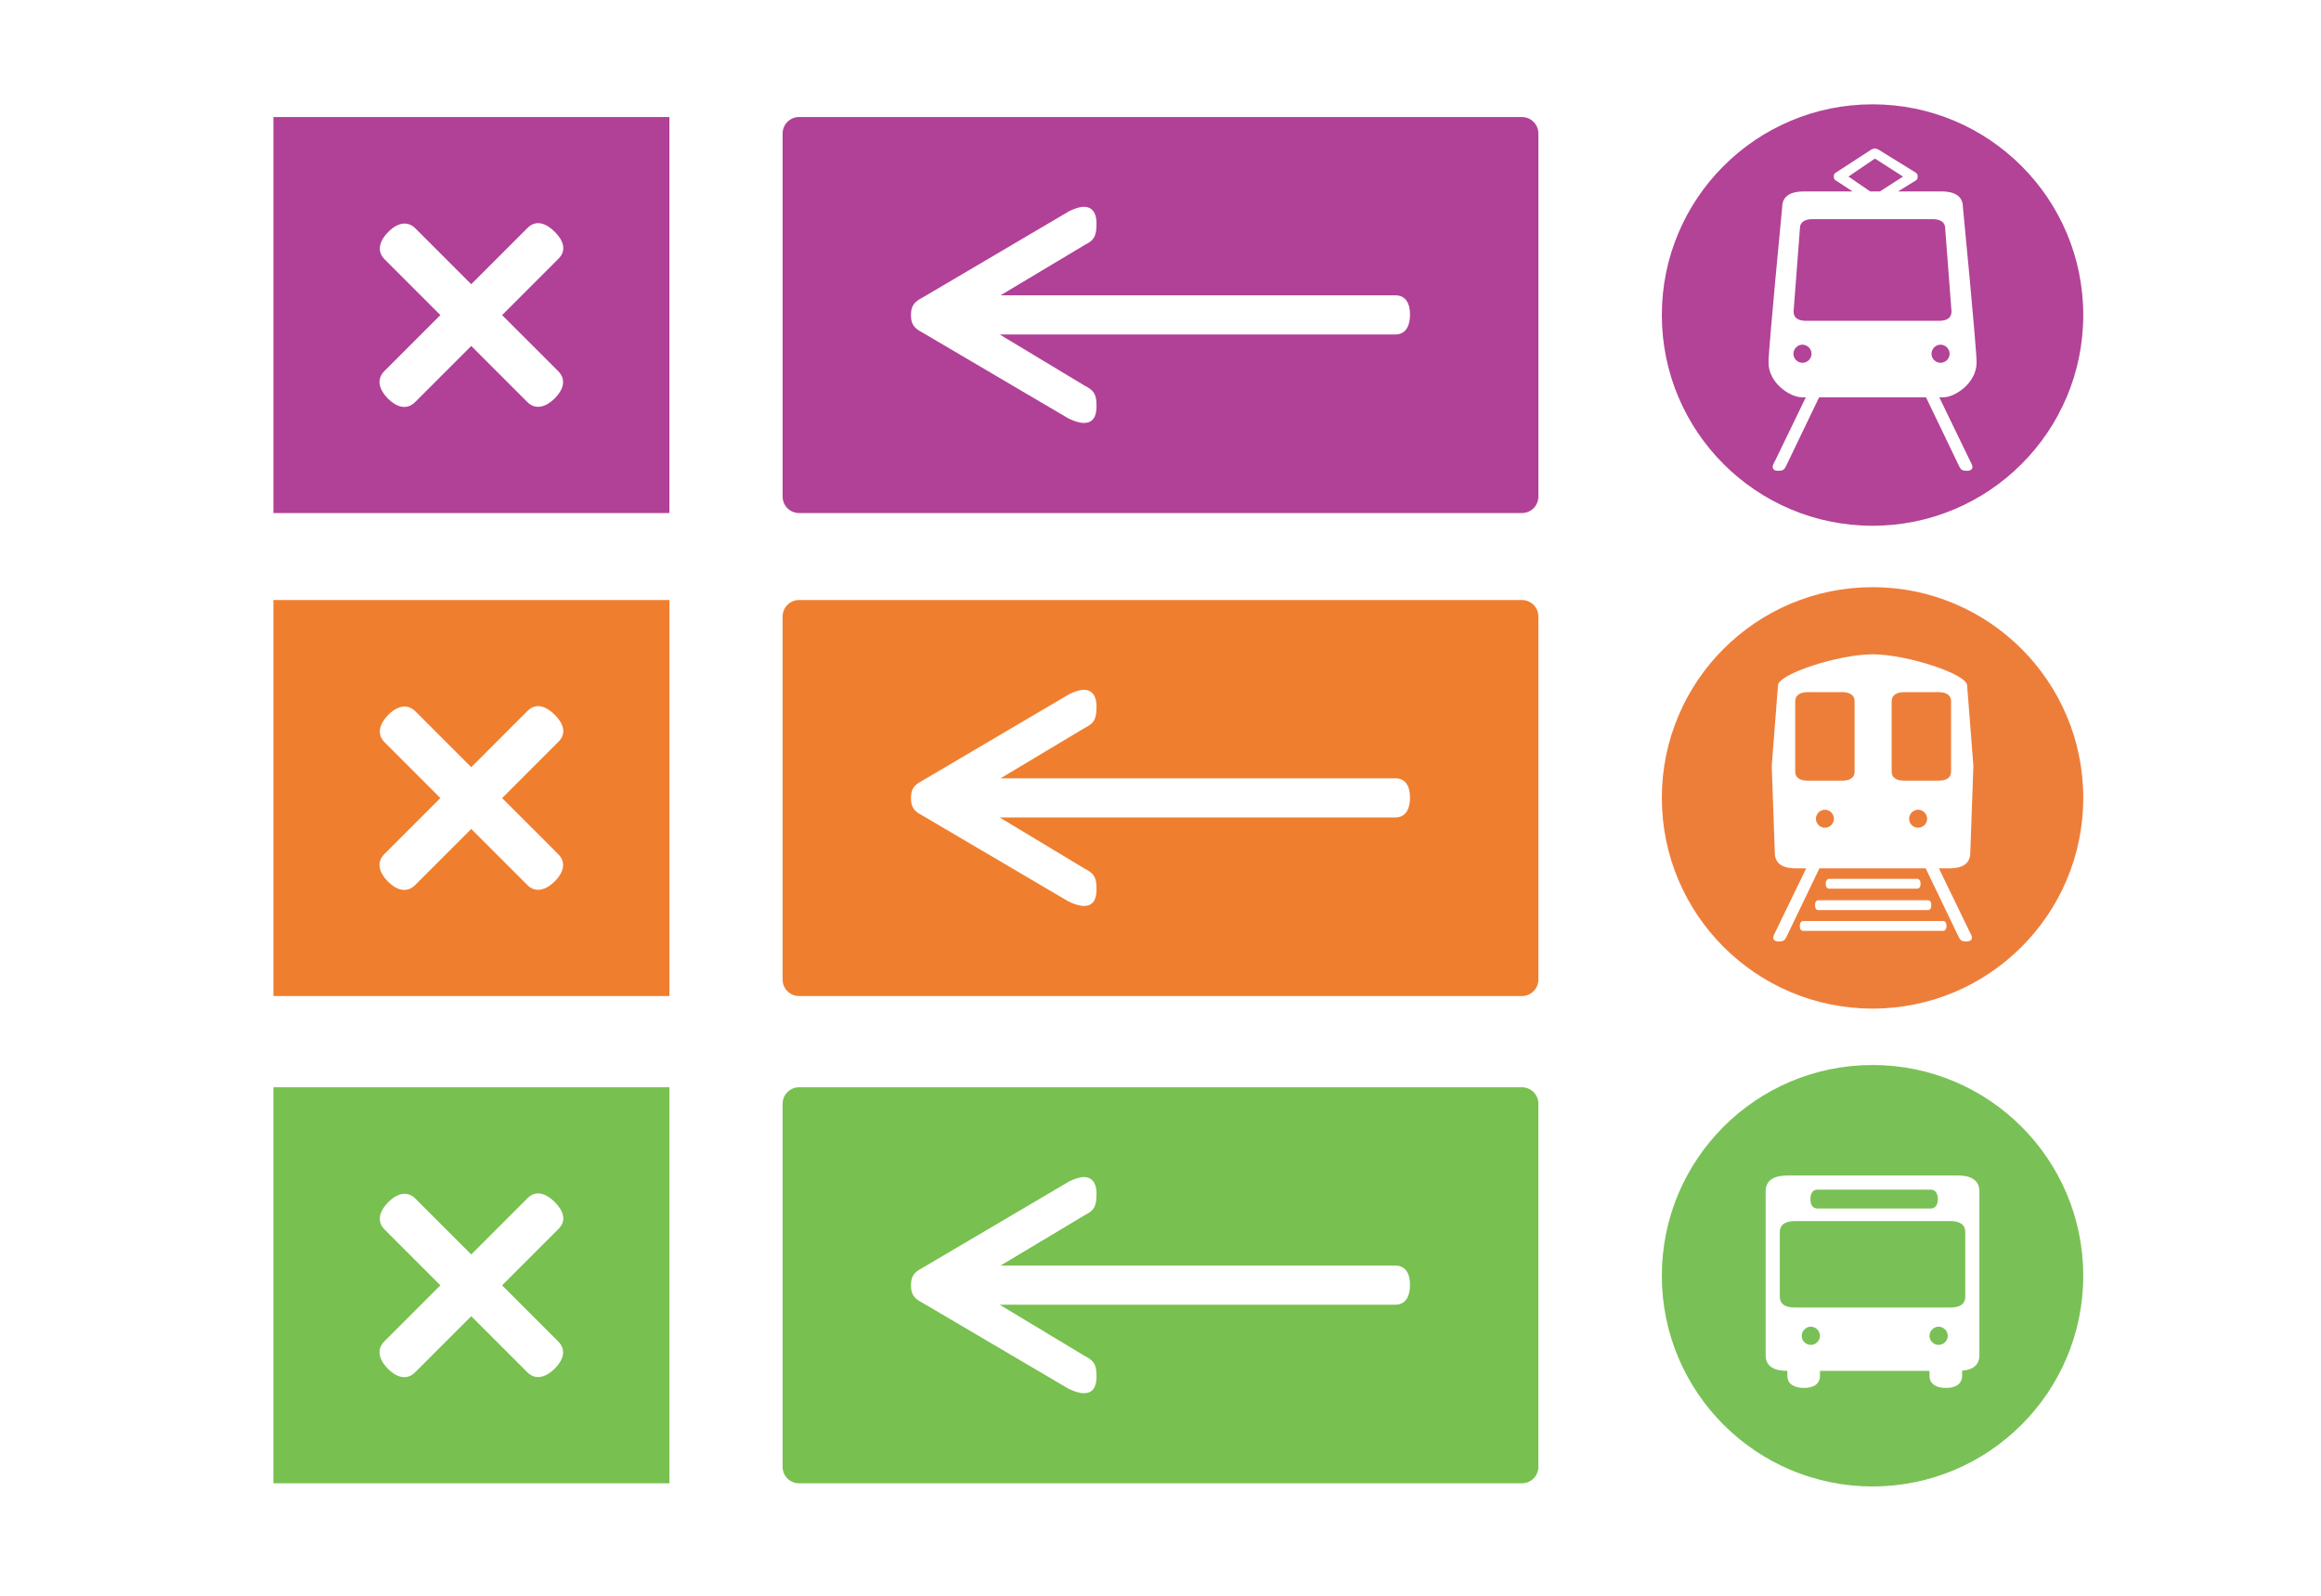 <?xml version="1.0" encoding="utf-8"?>
<!-- Generator: Adobe Illustrator 15.0.0, SVG Export Plug-In . SVG Version: 6.00 Build 0)  -->
<!DOCTYPE svg PUBLIC "-//W3C//DTD SVG 1.1//EN" "http://www.w3.org/Graphics/SVG/1.1/DTD/svg11.dtd">
<svg version="1.1" id="track" xmlns="http://www.w3.org/2000/svg" xmlns:xlink="http://www.w3.org/1999/xlink" x="0px" y="0px"
	 width="320px" height="220px" viewBox="0 0 320 220" enable-background="new 0 0 320 220" xml:space="preserve">
<path fill="#EF7F2F" d="M209.829,82.722h-99.658c-1.254,0-2.271,1.017-2.271,2.271v50.055c0,1.254,1.017,2.271,2.271,2.271h99.658
	c1.255,0,2.271-1.017,2.271-2.271V84.993C212.1,83.738,211.084,82.722,209.829,82.722 M192.386,112.697h-54.563l11.668,7.028
	c1.525,0.763,1.688,1.416,1.688,2.942c0,1.471-0.6,2.233-1.744,2.233c-0.708,0-1.525-0.327-2.179-0.654L127.07,112.37
	c-1.198-0.6-1.471-1.308-1.471-2.343c0-1.035,0.272-1.743,1.471-2.343l20.349-11.986c0.545-0.272,1.362-0.599,2.016-0.599
	c1.145,0,1.744,0.871,1.744,2.233c0,1.635-0.217,2.343-1.58,2.997l-11.655,6.974h54.442c1.471,0,2.016,1.198,2.016,2.669
	C194.401,111.444,193.856,112.697,192.386,112.697"/>
<path fill="#78C04F" d="M209.829,149.897h-99.658c-1.254,0-2.271,1.017-2.271,2.271v50.057c0,1.253,1.017,2.27,2.271,2.27h99.658
	c1.255,0,2.271-1.017,2.271-2.27v-50.057C212.1,150.914,211.084,149.897,209.829,149.897 M192.386,179.873h-54.563l11.668,7.028
	c1.525,0.763,1.688,1.417,1.688,2.942c0,1.47-0.6,2.233-1.744,2.233c-0.708,0-1.525-0.327-2.179-0.653l-20.186-11.879
	c-1.198-0.599-1.471-1.307-1.471-2.341c0-1.036,0.272-1.744,1.471-2.344l20.349-11.987c0.545-0.271,1.362-0.599,2.016-0.599
	c1.145,0,1.744,0.871,1.744,2.235c0,1.633-0.217,2.342-1.58,2.996l-11.655,6.974h54.442c1.471,0,2.016,1.198,2.016,2.67
	C194.401,178.62,193.856,179.873,192.386,179.873"/>
<path fill="#B04197" d="M209.829,16.135h-99.657c-1.255,0-2.271,1.017-2.271,2.27V68.46c0,1.255,1.017,2.271,2.271,2.271h99.657
	c1.255,0,2.271-1.016,2.271-2.271V18.405C212.1,17.151,211.084,16.135,209.829,16.135 M192.386,46.11h-54.563l11.668,7.027
	c1.525,0.764,1.688,1.417,1.688,2.942c0,1.471-0.599,2.233-1.743,2.233c-0.709,0-1.526-0.327-2.18-0.654l-20.187-11.877
	c-1.197-0.599-1.47-1.308-1.47-2.342c0-1.036,0.272-1.744,1.47-2.343l20.35-11.986c0.545-0.272,1.362-0.599,2.017-0.599
	c1.145,0,1.743,0.872,1.743,2.234c0,1.634-0.217,2.342-1.58,2.997l-11.655,6.972h54.442c1.471,0,2.017,1.199,2.017,2.67
	C194.402,44.857,193.856,46.11,192.386,46.11"/>
<g>
	<path fill="#EF7F2F" d="M37.695,137.318h54.597V82.722H37.695V137.318z M76.965,117.764c1.16,1.161,0.688,2.58-0.473,3.739
		c-1.161,1.161-2.622,1.677-3.783,0.516l-7.737-7.736l-7.738,7.736c-1.161,1.161-2.579,0.689-3.74-0.472s-1.676-2.622-0.516-3.783
		l7.737-7.736l-7.694-7.695c-1.16-1.16-0.645-2.622,0.516-3.783c1.16-1.16,2.58-1.633,3.74-0.473l7.695,7.695l7.78-7.781
		c1.16-1.16,2.579-0.602,3.74,0.559c1.161,1.161,1.677,2.537,0.516,3.697l-7.781,7.781L76.965,117.764z"/>
	<path fill="#B04197" d="M37.695,70.731h54.597V16.135H37.695V70.731z M76.965,51.177c1.16,1.161,0.688,2.579-0.473,3.74
		c-1.161,1.16-2.622,1.675-3.783,0.516l-7.737-7.738l-7.738,7.738c-1.16,1.16-2.579,0.688-3.74-0.474
		c-1.16-1.161-1.676-2.622-0.516-3.782l7.737-7.737l-7.694-7.695c-1.16-1.16-0.645-2.622,0.516-3.781
		c1.16-1.161,2.58-1.634,3.74-0.473l7.695,7.694l7.779-7.78c1.161-1.161,2.58-0.602,3.741,0.559c1.16,1.16,1.677,2.535,0.516,3.695
		l-7.781,7.781L76.965,51.177z"/>
	<path fill="#78C04F" d="M37.695,204.494h54.597v-54.596H37.695V204.494z M76.965,184.94c1.16,1.159,0.688,2.578-0.473,3.739
		c-1.161,1.16-2.622,1.676-3.783,0.516l-7.737-7.737l-7.738,7.737c-1.161,1.16-2.579,0.688-3.74-0.474
		c-1.161-1.16-1.676-2.622-0.516-3.781l7.737-7.737l-7.694-7.695c-1.16-1.159-0.645-2.622,0.516-3.781
		c1.16-1.161,2.58-1.635,3.74-0.474l7.695,7.695l7.78-7.781c1.16-1.16,2.579-0.602,3.74,0.56c1.161,1.159,1.677,2.536,0.516,3.696
		l-7.781,7.78L76.965,184.94z"/>
</g>
<g>
	<g>
		<path fill="#79C156" d="M249.657,182.901c-0.668,0-1.248,0.579-1.248,1.267c0,0.687,0.58,1.248,1.248,1.248
			c0.688,0,1.266-0.562,1.266-1.248C250.923,183.48,250.346,182.901,249.657,182.901"/>
		<path fill="#79C156" d="M267.273,182.901c-0.669,0-1.248,0.579-1.248,1.267c0,0.687,0.579,1.248,1.248,1.248
			c0.688,0,1.268-0.562,1.268-1.248C268.541,183.48,267.962,182.901,267.273,182.901"/>
		<path fill="#79C156" d="M250.581,166.611h15.592c0.71,0,1-0.579,1-1.289s-0.29-1.315-1-1.315h-15.592
			c-0.71,0-0.974,0.605-0.974,1.315S249.871,166.611,250.581,166.611"/>
		<path fill="#79C156" d="M258.171,146.826c-16.046,0-29.052,13.006-29.052,29.051c0,16.044,13.006,29.051,29.052,29.051
			c16.045,0,29.051-13.007,29.051-29.051C287.222,159.832,274.216,146.826,258.171,146.826 M272.903,186.818
			c0,1.477-1.028,2.045-2.386,2.156v0.691c0,1.225-0.997,1.678-2.224,1.678c-1.226,0-2.269-0.453-2.269-1.678v-0.67h-15.101v0.67
			c0,1.225-1,1.678-2.224,1.678c-1.225,0-2.27-0.453-2.27-1.678v-0.67h-0.007c-1.672,0-2.988-0.506-2.988-2.178v-22.58
			c0-1.621,1.316-2.179,2.988-2.179h23.542c1.621,0,2.937,0.558,2.937,2.179V186.818z"/>
		<path fill="#79C156" d="M268.909,168.344h-21.441c-1.166,0-2.083,0.388-2.083,1.519v8.879c0,1.165,0.917,1.519,2.083,1.519h21.441
			c1.13,0,2.047-0.354,2.047-1.519v-8.879C270.956,168.731,270.039,168.344,268.909,168.344"/>
	</g>
	<g>
		<path fill="#ED7E3A" d="M264.447,111.631c-0.661,0-1.233,0.571-1.233,1.252c0,0.679,0.572,1.233,1.233,1.233
			c0.68,0,1.251-0.555,1.251-1.233C265.698,112.202,265.127,111.631,264.447,111.631"/>
		<path fill="#ED7E3A" d="M251.595,111.631c-0.662,0-1.234,0.571-1.234,1.252c0,0.679,0.572,1.233,1.234,1.233
			c0.679,0,1.251-0.555,1.251-1.233C252.846,112.202,252.273,111.631,251.595,111.631"/>
		<path fill="#ED7E3A" d="M253.965,95.421h-4.694c-0.985,0-1.763,0.328-1.763,1.284v9.633c0,0.987,0.777,1.286,1.763,1.286h4.694
			c0.958,0,1.734-0.299,1.734-1.286v-9.633C255.699,95.749,254.923,95.421,253.965,95.421"/>
		<path fill="#ED7E3A" d="M268.998,96.705c0-0.956-0.777-1.284-1.733-1.284h-4.695c-0.986,0-1.764,0.328-1.764,1.284v9.633
			c0,0.987,0.777,1.286,1.764,1.286h4.695c0.956,0,1.733-0.299,1.733-1.286V96.705z"/>
		<path fill="#ED7E3A" d="M258.172,80.95c-16.046,0-29.052,13.006-29.052,29.05c0,16.045,13.006,29.051,29.052,29.051
			c16.045,0,29.051-13.006,29.051-29.051C287.223,93.956,274.217,80.95,258.172,80.95 M267.891,128.334h-19.281
			c-0.339,0-0.465-0.302-0.465-0.67c0-0.37,0.126-0.685,0.465-0.685h19.281c0.339,0,0.478,0.314,0.478,0.685
			C268.368,128.032,268.229,128.334,267.891,128.334 M265.797,124.111c0.338,0,0.476,0.315,0.476,0.686
			c0,0.369-0.138,0.67-0.476,0.67h-15.094c-0.338,0-0.462-0.301-0.462-0.67c0-0.37,0.124-0.686,0.462-0.686H265.797z
			 M251.716,121.847c0-0.37,0.138-0.685,0.507-0.685h12.055c0.37,0,0.52,0.314,0.52,0.685c0,0.369-0.149,0.67-0.52,0.67h-12.055
			C251.854,122.517,251.716,122.216,251.716,121.847 M271.475,128.291c0.131,0.244,0.395,0.732,0.395,0.958
			c0,0.395-0.338,0.545-0.752,0.545c-0.619,0-0.808-0.132-1.032-0.545l-4.586-9.532h-14.654l-4.587,9.532
			c-0.226,0.413-0.413,0.545-1.033,0.545c-0.413,0-0.751-0.15-0.751-0.545c0-0.226,0.263-0.714,0.395-0.958l4.153-8.574h-1.371
			c-1.652,0-2.954-0.501-2.954-2.152l-0.426-11.96l0.86-11.092c0-1.603,8.394-4.307,13.041-4.307c4.65,0,13.04,2.704,13.04,4.307
			l0.86,11.092l-0.426,11.96c0,1.651-1.302,2.152-2.904,2.152h-1.421L271.475,128.291z"/>
	</g>
	<g>
		<path fill="#B24397" d="M269.059,42.938l-0.874-11.432c0-0.962-0.781-1.293-1.742-1.293h-16.512c-0.991,0-1.773,0.331-1.773,1.293
			l-0.874,11.432c0,0.992,0.782,1.293,1.774,1.293h18.258C268.277,44.23,269.059,43.93,269.059,42.938"/>
		<path fill="#B24397" d="M268.798,48.776c0-0.684-0.575-1.258-1.259-1.258c-0.664,0-1.241,0.574-1.241,1.258
			s0.577,1.239,1.241,1.239C268.223,50.016,268.798,49.46,268.798,48.776"/>
		<path fill="#B24397" d="M258.172,14.382c-16.044,0-29.052,13.007-29.052,29.051c0,16.045,13.008,29.051,29.052,29.051
			c16.045,0,29.051-13.006,29.051-29.051C287.223,27.389,274.217,14.382,258.172,14.382 M271.55,63.399
			c0.131,0.245,0.396,0.735,0.396,0.962c0,0.397-0.34,0.548-0.756,0.548c-0.622,0-0.812-0.133-1.038-0.548l-4.611-9.585h-14.737
			l-4.611,9.585c-0.227,0.415-0.416,0.548-1.039,0.548c-0.416,0-0.755-0.15-0.755-0.548c0-0.227,0.264-0.717,0.397-0.962
			l4.175-8.623h-0.504c-1.662,0-4.638-1.947-4.638-4.804c0-1.947,1.885-21.416,1.885-21.416c0-1.611,1.31-2.165,2.971-2.165h6.743
			l-2.217-1.441c-0.312-0.155-0.383-0.34-0.383-0.608c0-0.268,0.07-0.451,0.383-0.607l4.778-3.107
			c0.089-0.044,0.202-0.094,0.316-0.124c0.052-0.021,0.111-0.031,0.178-0.031c0.005,0,0.011,0,0.015,0s0.009,0,0.015,0
			c0.062,0,0.12,0.01,0.169,0.03c0.112,0.031,0.223,0.081,0.311,0.125l5.03,3.107c0.311,0.156,0.368,0.34,0.368,0.607
			c0,0.269-0.058,0.453-0.368,0.608l-2.335,1.441h6.023c1.61,0,2.919,0.554,2.919,2.165c0,0,1.886,19.447,1.886,21.416
			c0,2.835-2.976,4.804-4.585,4.804h-0.557L271.55,63.399z"/>
		<path fill="#B24397" d="M248.5,47.519c-0.664,0-1.239,0.574-1.239,1.258s0.575,1.241,1.239,1.241c0.685,0,1.259-0.558,1.259-1.241
			S249.185,47.519,248.5,47.519"/>
		<polygon fill="#B24397" points="259.193,26.392 262.369,24.343 258.498,21.861 254.848,24.343 257.843,26.392 		"/>
	</g>
</g>
</svg>
